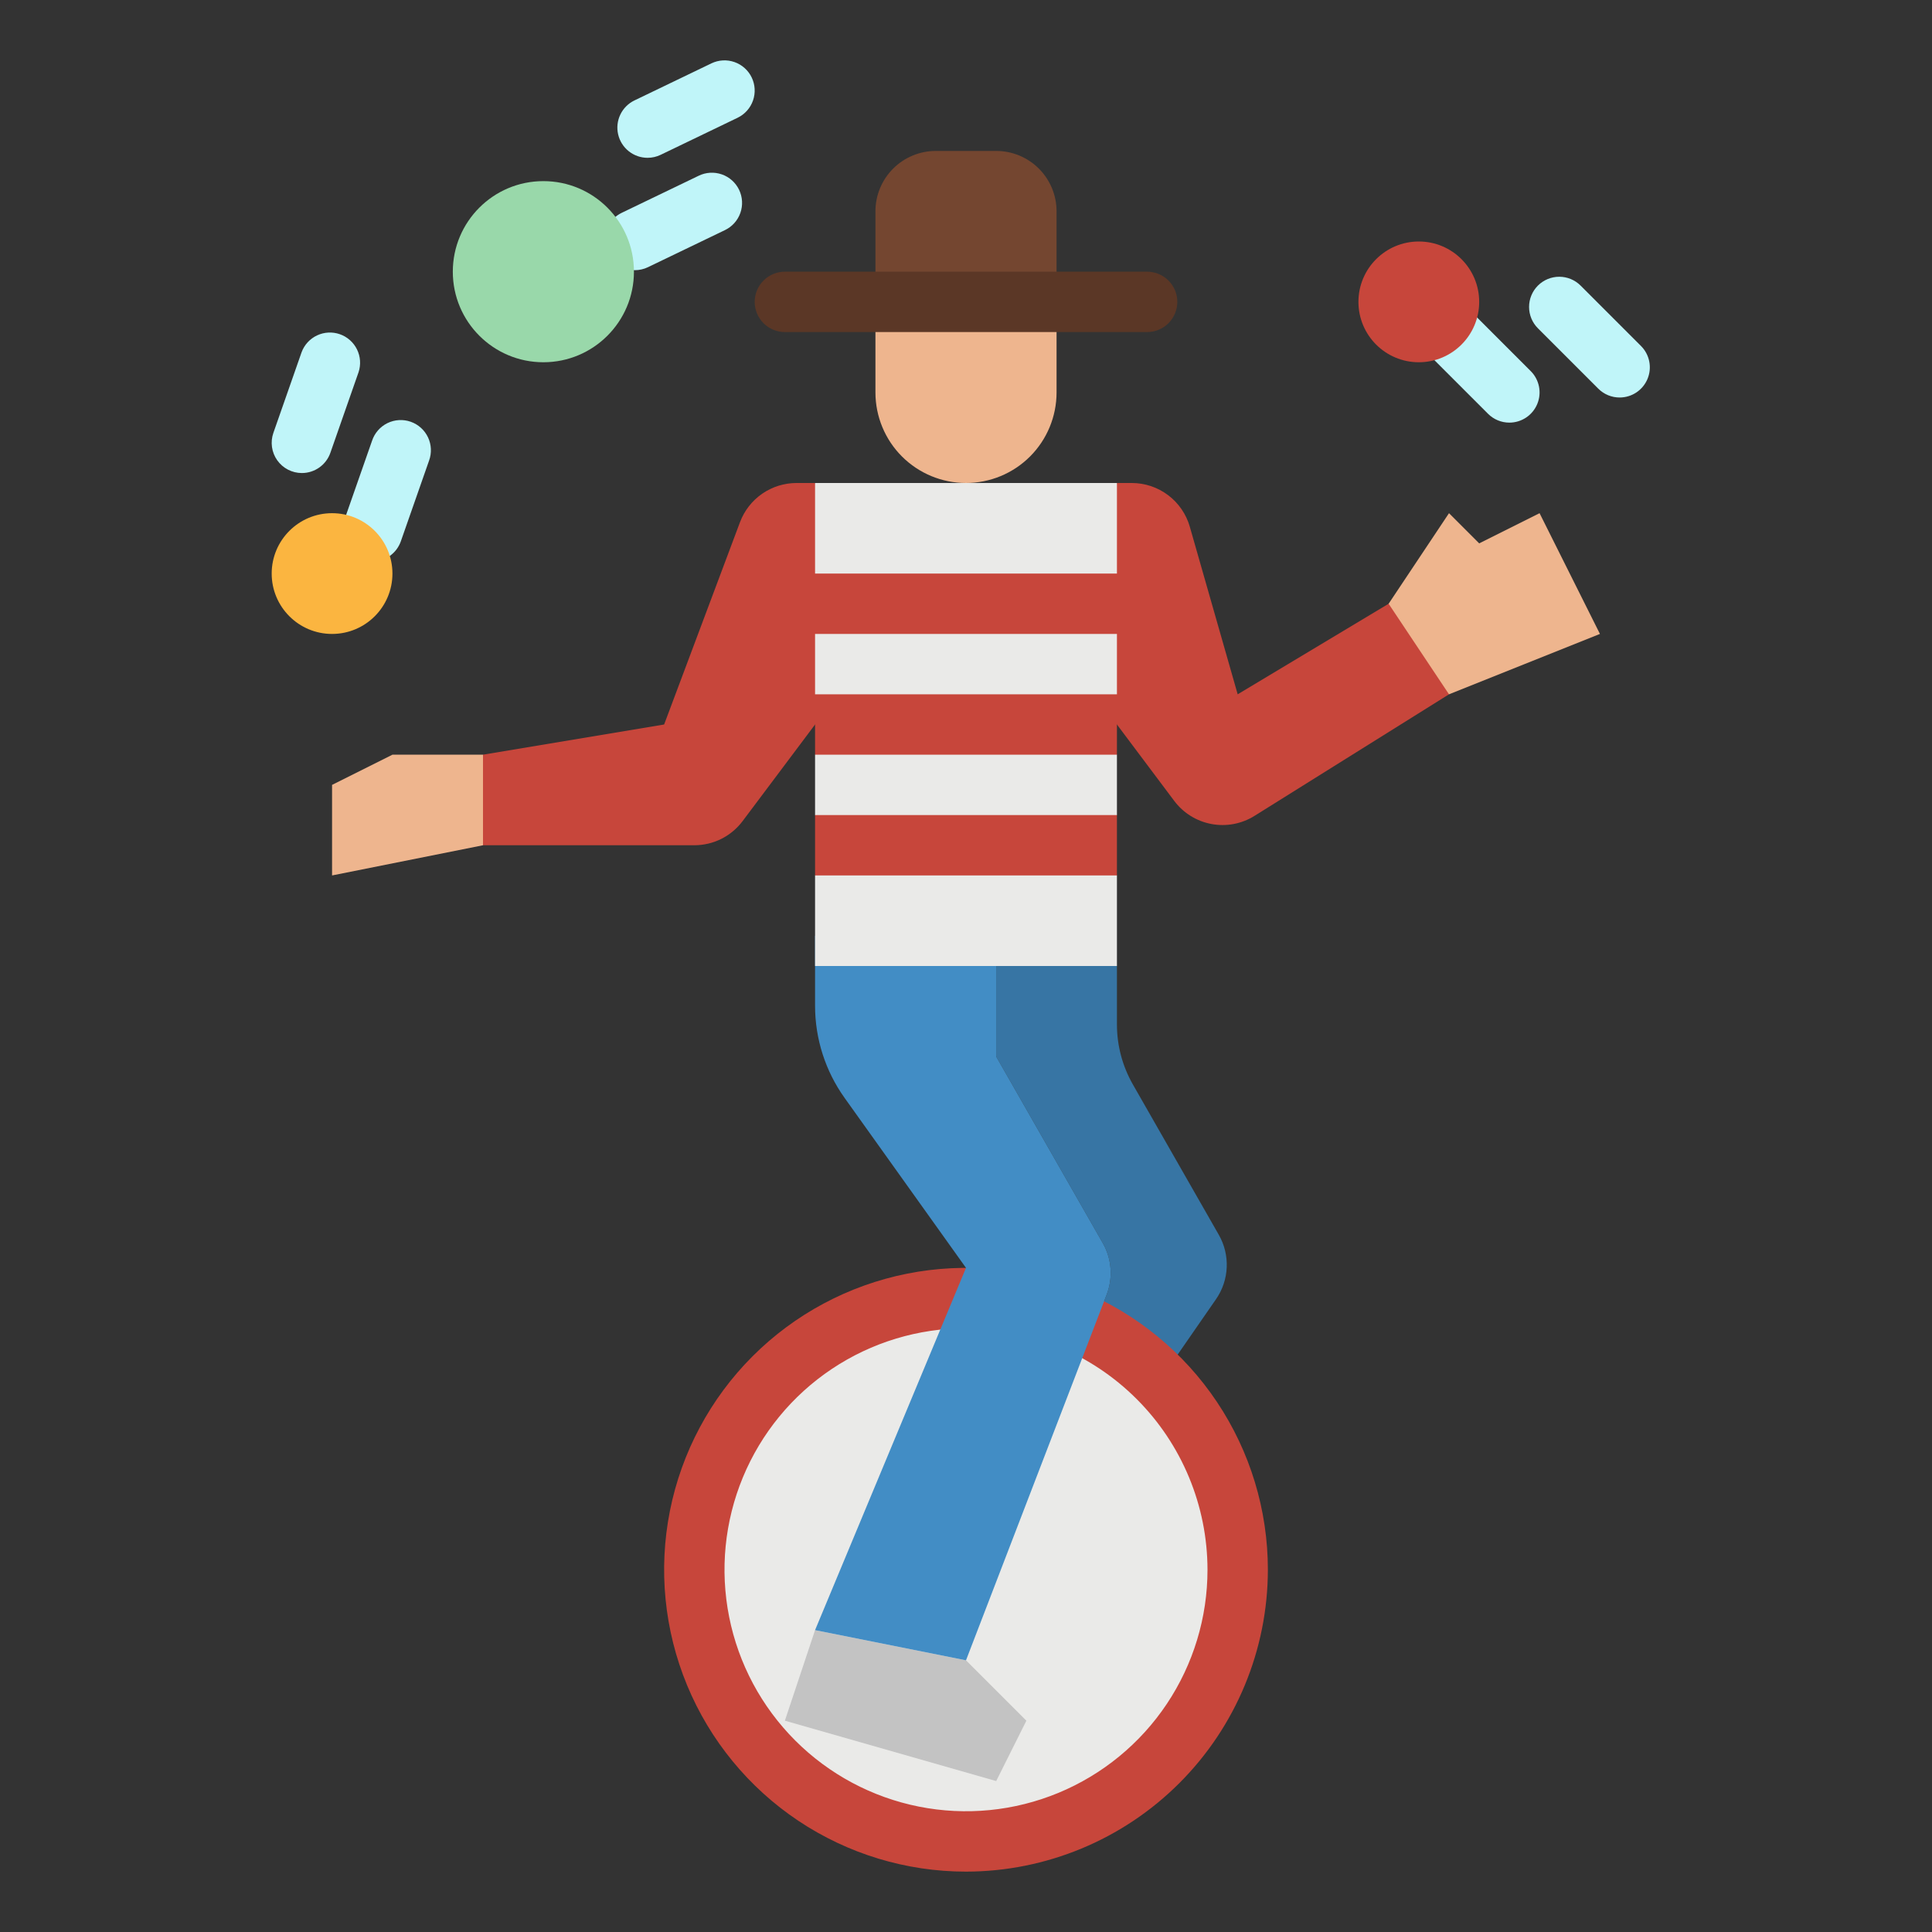 <svg width="512" height="512" viewBox="0 0 512 512" fill="none" xmlns="http://www.w3.org/2000/svg">
<rect x="0" y="0" width="512" height="512" fill="#333333" stroke="none"/>
<g clip-path="url(#clip0_183_1105)">
<path d="M368 160L384 136L392 144L408 136L424 168L384 184L368 176V160ZM128 200H104L88 208V232L128 224L136 208L128 200Z" fill="#EEB58E"/>
<path d="M216 128H211.088C207.831 128 204.652 128.994 201.975 130.849C199.298 132.704 197.251 135.332 196.107 138.382L176 192L128 200V224H184C186.484 224 188.934 223.422 191.155 222.311C193.377 221.2 195.31 219.587 196.8 217.6L216 192L224 184L216 128ZM296 128H299.931C303.407 128 306.79 129.131 309.565 131.224C312.341 133.317 314.36 136.258 315.316 139.6L328 184L368 160L384 184L332.462 216.211C329.063 218.336 324.99 219.107 321.049 218.372C317.108 217.637 313.587 215.45 311.182 212.243L296 192L288 176L296 128Z" fill="#C7463B"/>
<path d="M296 256V271.5C296 277.069 297.453 282.541 300.216 287.376L323 327.245C324.498 329.866 325.224 332.858 325.093 335.874C324.963 338.891 323.982 341.809 322.263 344.291L256 440L293.274 343.088C294.126 340.873 294.474 338.496 294.294 336.13C294.114 333.763 293.41 331.467 292.232 329.406L264 280V248L296 256Z" fill="#3775A4"/>
<path d="M400 112C398.949 112.001 397.908 111.795 396.938 111.393C395.967 110.991 395.085 110.401 394.343 109.657L378.343 93.657C376.843 92.156 376 90.121 376 88C376 85.878 376.843 83.843 378.343 82.343C379.843 80.842 381.878 79.999 384 79.999C386.122 79.999 388.157 80.842 389.657 82.343L405.657 98.343C406.776 99.462 407.538 100.887 407.847 102.439C408.155 103.991 407.997 105.599 407.391 107.061C406.786 108.523 405.76 109.772 404.445 110.652C403.129 111.531 401.582 112 400 112ZM429.221 105.342C428.17 105.343 427.129 105.137 426.158 104.735C425.187 104.333 424.305 103.743 423.563 103L407.563 87C406.063 85.499 405.22 83.464 405.22 81.342C405.22 79.22 406.063 77.186 407.563 75.685C409.064 74.185 411.099 73.342 413.221 73.342C415.343 73.342 417.378 74.185 418.878 75.686L434.878 91.686C435.997 92.805 436.759 94.23 437.068 95.782C437.376 97.334 437.218 98.942 436.612 100.404C436.007 101.866 434.981 103.115 433.666 103.995C432.35 104.874 430.803 105.342 429.221 105.342ZM168.255 71.6C166.442 71.602 164.681 70.988 163.263 69.858C161.844 68.729 160.851 67.151 160.447 65.383C160.042 63.615 160.251 61.763 161.038 60.129C161.824 58.495 163.143 57.177 164.777 56.391L185.164 46.572C186.111 46.112 187.139 45.843 188.19 45.782C189.241 45.72 190.294 45.867 191.288 46.213C192.282 46.559 193.198 47.098 193.984 47.799C194.769 48.499 195.409 49.348 195.866 50.297C196.322 51.245 196.588 52.274 196.646 53.325C196.704 54.377 196.554 55.429 196.205 56.422C195.856 57.415 195.314 58.329 194.611 59.113C193.908 59.896 193.057 60.533 192.107 60.987L171.721 70.806C170.64 71.328 169.455 71.599 168.255 71.6ZM171.62 41.821C169.806 41.823 168.046 41.209 166.627 40.08C165.208 38.95 164.215 37.372 163.811 35.603C163.406 33.835 163.615 31.982 164.402 30.349C165.189 28.715 166.508 27.396 168.143 26.611L188.528 16.792C190.44 15.871 192.639 15.747 194.642 16.448C196.645 17.148 198.287 18.616 199.208 20.528C200.129 22.439 200.253 24.639 199.552 26.641C198.851 28.644 197.384 30.287 195.472 31.208L175.086 41.026C174.005 41.548 172.82 41.82 171.62 41.821ZM98.679 148.8C97.401 148.799 96.143 148.492 95.008 147.905C93.873 147.318 92.896 146.468 92.156 145.426C91.417 144.384 90.938 143.181 90.759 141.916C90.581 140.651 90.707 139.362 91.128 138.156L98.6 116.8C98.934 115.792 99.466 114.861 100.163 114.061C100.861 113.26 101.711 112.607 102.663 112.138C103.616 111.67 104.652 111.396 105.712 111.332C106.772 111.268 107.834 111.416 108.836 111.766C109.838 112.117 110.76 112.664 111.549 113.374C112.338 114.085 112.977 114.946 113.43 115.906C113.882 116.866 114.139 117.907 114.186 118.968C114.232 120.028 114.067 121.087 113.7 122.084L106.228 143.442C105.68 145.007 104.66 146.364 103.307 147.323C101.955 148.283 100.337 148.799 98.679 148.8ZM80 125.36C78.722 125.36 77.463 125.054 76.328 124.468C75.192 123.881 74.214 123.031 73.474 121.989C72.735 120.947 72.256 119.743 72.077 118.478C71.899 117.212 72.026 115.923 72.448 114.717L79.92 93.358C80.646 91.388 82.117 89.783 84.015 88.888C85.913 87.993 88.088 87.88 90.069 88.573C92.05 89.266 93.679 90.71 94.606 92.594C95.532 94.477 95.68 96.649 95.02 98.642L87.552 120C87.004 121.566 85.984 122.923 84.63 123.884C83.277 124.844 81.659 125.36 80 125.36Z" fill="#C0F5F9"/>
<path d="M256 488C295.765 488 328 455.765 328 416C328 376.235 295.765 344 256 344C216.235 344 184 376.235 184 416C184 455.765 216.235 488 256 488Z" fill="#EAEAE8"/>
<path d="M208 456L264 472L272 456L256 440L216 432L208 456Z" fill="#C3C3C3"/>
<path d="M256 496C240.178 496 224.71 491.308 211.554 482.518C198.398 473.727 188.145 461.233 182.09 446.615C176.035 431.997 174.45 415.911 177.537 400.393C180.624 384.874 188.243 370.62 199.432 359.432C210.62 348.243 224.874 340.624 240.393 337.537C255.911 334.45 271.997 336.035 286.615 342.09C301.233 348.145 313.727 358.398 322.518 371.554C331.308 384.71 336 400.178 336 416C335.976 437.21 327.54 457.544 312.542 472.542C297.544 487.54 277.21 495.976 256 496ZM256 352C243.342 352 230.968 355.754 220.444 362.786C209.919 369.818 201.716 379.814 196.872 391.508C192.028 403.203 190.76 416.071 193.23 428.486C195.699 440.901 201.795 452.304 210.745 461.255C219.696 470.205 231.099 476.301 243.514 478.77C255.929 481.24 268.797 479.972 280.492 475.128C292.186 470.284 302.182 462.081 309.214 451.557C316.247 441.032 320 428.658 320 416C319.981 399.032 313.232 382.764 301.234 370.766C289.236 358.768 272.968 352.019 256 352Z" fill="#C7463B"/>
<path d="M216 248V266.54C216 275.294 218.735 283.829 223.823 290.952L256 336L216 432L256 440L293.274 343.088C294.126 340.873 294.474 338.496 294.294 336.13C294.114 333.763 293.41 331.467 292.232 329.406L264 280V248H216Z" fill="#428DC5"/>
<path d="M248 40H264C268.243 40 272.313 41.686 275.314 44.686C278.314 47.687 280 51.757 280 56V80H232V56C232 51.757 233.686 47.687 236.686 44.686C239.687 41.686 243.757 40 248 40Z" fill="#744630"/>
<path d="M232 80H280V104C280 110.365 277.471 116.47 272.971 120.971C268.47 125.471 262.365 128 256 128C249.635 128 243.53 125.471 239.029 120.971C234.529 116.47 232 110.365 232 104V80Z" fill="#EEB58E"/>
<path d="M296 256H216V232L224 224L216 216V200L224 192L216 184V128H296V184L288 192L296 200V216L288 224L296 232V256Z" fill="#EAEAE8"/>
<path d="M88 168C96.837 168 104 160.837 104 152C104 143.163 96.837 136 88 136C79.163 136 72 143.163 72 152C72 160.837 79.163 168 88 168Z" fill="#FBB540"/>
<path d="M144 96C157.255 96 168 85.255 168 72C168 58.745 157.255 48 144 48C130.745 48 120 58.745 120 72C120 85.255 130.745 96 144 96Z" fill="#99D8AA"/>
<path d="M376 96C384.837 96 392 88.837 392 80C392 71.163 384.837 64 376 64C367.163 64 360 71.163 360 80C360 88.837 367.163 96 376 96Z" fill="#C7463B"/>
<path d="M208 152H304V168H208V152ZM216 184H296V200H216V184ZM216 216H296V232H216V216Z" fill="#C7463B"/>
<path d="M304 88H208C205.878 88 203.843 87.157 202.343 85.657C200.843 84.157 200 82.122 200 80C200 77.878 200.843 75.843 202.343 74.343C203.843 72.843 205.878 72 208 72H304C306.122 72 308.157 72.843 309.657 74.343C311.157 75.843 312 77.878 312 80C312 82.122 311.157 84.157 309.657 85.657C308.157 87.157 306.122 88 304 88Z" fill="#5B3726"/>
</g>
<defs>
<clipPath id="clip0_183_1105">
<rect width="512" height="512" fill="white"/>
</clipPath>
</defs>
</svg>

